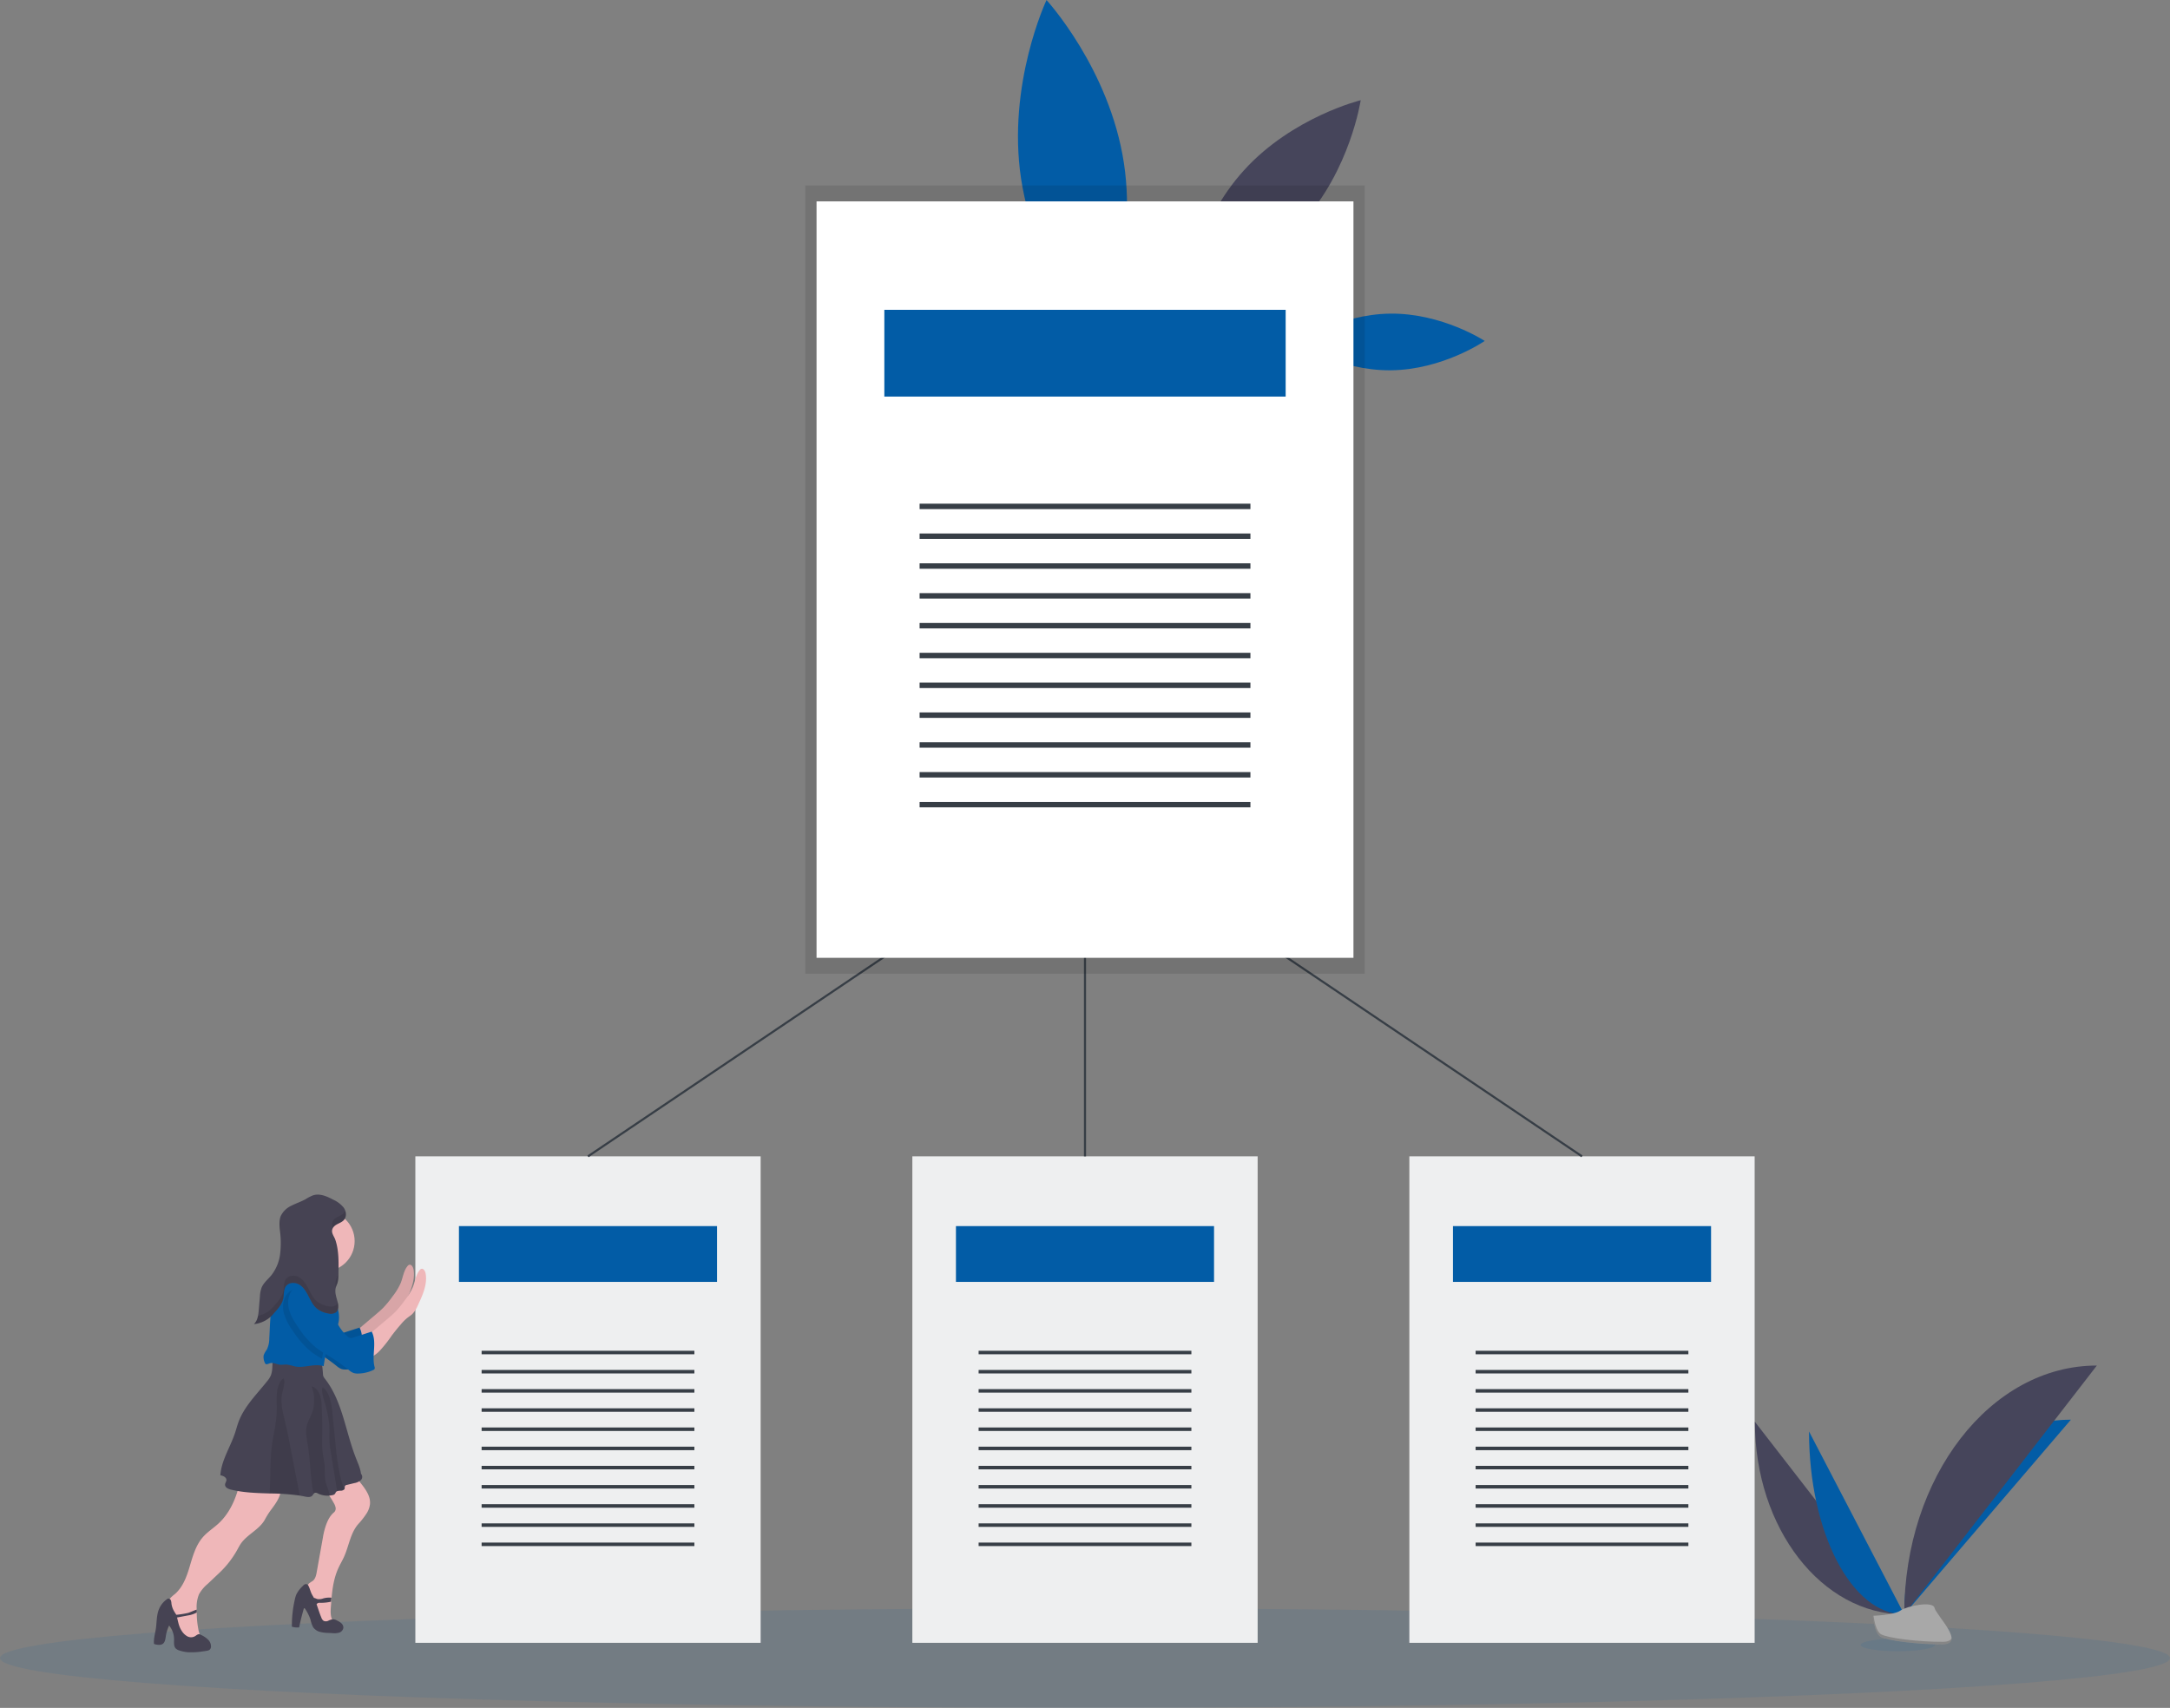 <svg id="f35ab9f9-34d5-448a-b11b-d3b80d8dd40d" data-name="Layer 1" xmlns="http://www.w3.org/2000/svg" width="1024" height="806.04" viewBox="0 0 1024 806.04"><rect x="0" y="0" width="1024" height="806.04" fill="#808080" stroke="none"/><title>File bundle</title><path d="M618.37,124c6.76,44.56-12,84.37-12,84.37s-29.77-32.43-36.53-77S581.84,47,581.84,47,611.61,79.42,618.37,124Z" transform="translate(-88 -46.98)" fill="#025ca6"/><path d="M744.07,195c24.53-.27,44.56,12.89,44.56,12.89s-19.74,13.59-44.27,13.85-44.56-12.89-44.56-12.89S719.54,195.27,744.07,195Z" transform="translate(-88 -46.98)" fill="#025ca6"/><path d="M675.09,127.26c-22.83,25.09-27.66,57.88-27.66,57.88s32.18-7.9,55-33S730.1,94.27,730.1,94.27,697.92,102.17,675.09,127.26Z" transform="translate(-88 -46.98)" fill="#46455b"/><ellipse cx="512" cy="782.54" rx="512" ry="23.5" fill="#025ca6" opacity="0.1"/><polyline points="208.3 545.74 358.94 545.74 358.94 775.33 196 775.33 196 545.74 208.3 545.74" fill="#eeeff0"/><rect x="216.57" y="578.66" width="121.79" height="26.33" fill="#025ca6"/><rect x="227.27" y="637.5" width="100.4" height="1.65" fill="#373e46"/><rect x="227.27" y="646.55" width="100.4" height="1.65" fill="#373e46"/><rect x="227.27" y="655.6" width="100.4" height="1.65" fill="#373e46"/><rect x="227.27" y="664.65" width="100.4" height="1.65" fill="#373e46"/><rect x="227.27" y="673.7" width="100.4" height="1.65" fill="#373e46"/><rect x="227.27" y="682.76" width="100.4" height="1.65" fill="#373e46"/><rect x="227.27" y="691.81" width="100.4" height="1.65" fill="#373e46"/><rect x="227.27" y="700.86" width="100.4" height="1.65" fill="#373e46"/><rect x="227.27" y="709.91" width="100.4" height="1.65" fill="#373e46"/><rect x="227.27" y="718.96" width="100.4" height="1.65" fill="#373e46"/><rect x="227.27" y="728.02" width="100.4" height="1.65" fill="#373e46"/><polyline points="442.83 545.74 593.47 545.74 593.47 775.33 430.53 775.33 430.53 545.74 442.83 545.74" fill="#eeeff0"/><rect x="451.1" y="578.66" width="121.79" height="26.33" fill="#025ca6"/><rect x="461.8" y="637.5" width="100.4" height="1.65" fill="#373e46"/><rect x="461.8" y="646.55" width="100.4" height="1.65" fill="#373e46"/><rect x="461.8" y="655.6" width="100.4" height="1.65" fill="#373e46"/><rect x="461.8" y="664.65" width="100.4" height="1.65" fill="#373e46"/><rect x="461.8" y="673.7" width="100.4" height="1.65" fill="#373e46"/><rect x="461.8" y="682.76" width="100.4" height="1.65" fill="#373e46"/><rect x="461.8" y="691.81" width="100.4" height="1.65" fill="#373e46"/><rect x="461.8" y="700.86" width="100.4" height="1.65" fill="#373e46"/><rect x="461.8" y="709.91" width="100.4" height="1.65" fill="#373e46"/><rect x="461.8" y="718.96" width="100.4" height="1.65" fill="#373e46"/><rect x="461.8" y="728.02" width="100.4" height="1.65" fill="#373e46"/><polyline points="677.36 545.74 828 545.74 828 775.33 665.06 775.33 665.06 545.74 677.36 545.74" fill="#eeeff0"/><rect x="685.64" y="578.66" width="121.79" height="26.33" fill="#025ca6"/><rect x="696.33" y="637.5" width="100.4" height="1.65" fill="#373e46"/><rect x="696.33" y="646.55" width="100.4" height="1.65" fill="#373e46"/><rect x="696.33" y="655.6" width="100.4" height="1.65" fill="#373e46"/><rect x="696.33" y="664.65" width="100.4" height="1.65" fill="#373e46"/><rect x="696.33" y="673.7" width="100.4" height="1.65" fill="#373e46"/><rect x="696.33" y="682.76" width="100.4" height="1.65" fill="#373e46"/><rect x="696.33" y="691.81" width="100.4" height="1.65" fill="#373e46"/><rect x="696.33" y="700.86" width="100.4" height="1.65" fill="#373e46"/><rect x="696.33" y="709.91" width="100.4" height="1.65" fill="#373e46"/><rect x="696.33" y="718.96" width="100.4" height="1.65" fill="#373e46"/><rect x="696.33" y="728.02" width="100.4" height="1.65" fill="#373e46"/><polyline points="512 545.74 512 387.74 277.47 545.74" fill="none" stroke="#373e46" stroke-miterlimit="10"/><line x1="746.53" y1="545.74" x2="512" y2="387.74" fill="none" stroke="#373e46" stroke-miterlimit="10"/><g opacity="0.1"><polygon points="399.93 87.54 380 87.54 380 459.54 644 459.54 644 87.54 399.93 87.54"/></g><polyline points="404.45 95.04 638.68 95.04 638.68 452.04 385.32 452.04 385.32 95.04 404.45 95.04" fill="#fff"/><rect x="417.31" y="146.22" width="189.38" height="40.95" fill="#025ca6"/><rect x="433.95" y="237.71" width="156.11" height="2.56" fill="#373e46"/><rect x="433.95" y="251.78" width="156.11" height="2.56" fill="#373e46"/><rect x="433.95" y="265.86" width="156.11" height="2.56" fill="#373e46"/><rect x="433.95" y="279.93" width="156.11" height="2.56" fill="#373e46"/><rect x="433.95" y="294.01" width="156.11" height="2.56" fill="#373e46"/><rect x="433.95" y="308.09" width="156.11" height="2.56" fill="#373e46"/><rect x="433.95" y="322.16" width="156.11" height="2.56" fill="#373e46"/><rect x="433.95" y="336.24" width="156.11" height="2.56" fill="#373e46"/><rect x="433.95" y="350.31" width="156.11" height="2.56" fill="#373e46"/><rect x="433.95" y="364.39" width="156.11" height="2.56" fill="#373e46"/><rect x="433.95" y="378.46" width="156.11" height="2.56" fill="#373e46"/><path d="M220.64,748.89c.17,4-2.36,7.51-4.77,10.68a38.9,38.9,0,0,0-2.93,4.67c-2.62,4.66-8.25,6.88-11.3,11.28-.73,1.07-1.3,2.24-1.95,3.37a44.78,44.78,0,0,1-8.23,10.45L186,794.5a17.5,17.5,0,0,0-4.1,4.91,15.94,15.94,0,0,0-1.06,7.27l0,.82c0,.19,0,.37,0,.56a41.61,41.61,0,0,0,1,9,4.49,4.49,0,0,1,.16,2.84,3.69,3.69,0,0,1-2.43,1.82,5.14,5.14,0,0,1-3.32.22,5.64,5.64,0,0,1-2.48-2.22c-3.22-4.42-4.52-9.89-6.44-15a3.38,3.38,0,0,1,.74-3.18,18.25,18.25,0,0,1,2.51-2.29c3.8-3.32,5.57-8.33,7-13.16s2.85-9.88,6.17-13.67c2.15-2.46,5-4.23,7.38-6.44,6-5.54,9-13.61,10.52-21.61a16,16,0,0,1,5.57-.07l9.82,1.3a4.45,4.45,0,0,1,2.92,1.15A3.53,3.53,0,0,1,220.64,748.89Z" transform="translate(-88 -46.98)" fill="#efb7b9"/><path d="M262.57,757a10.47,10.47,0,0,1-1.53,4.17,37.51,37.51,0,0,1-4,5.12c-3.75,4.31-4.39,10.44-6.78,15.63-.77,1.68-1.74,3.27-2.52,5-2.06,4.41-2.82,9.26-3.27,14.14-.05.62-.11,1.25-.15,1.88s-.12,1.55-.18,2.32c-.15,2-.28,4.19.58,6,.45,1,1.17,1.74,1.2,2.79-1.48,1.44-4,1.27-5.72.11a11.37,11.37,0,0,1-3.63-4.93,45.55,45.55,0,0,1-3.41-10.82c-.26-1.41-.38-3.08.64-4.1a15.68,15.68,0,0,1,1.79-1.22c1.25-1,1.61-2.7,1.89-4.27q1.44-8.09,2.89-16.17a36.94,36.94,0,0,1,.85-3.92c.82-2.89,2.07-6.11,4.41-8a2.43,2.43,0,0,0,.74-2.23,6.87,6.87,0,0,0-.92-2.27c-1.74-3.12-3.83-6.26-7-8a35.93,35.93,0,0,1,11-6.29,4.26,4.26,0,0,1,2.26-.39,3.89,3.89,0,0,1,1.18.47,20.1,20.1,0,0,1,5.39,5C260.61,749.94,263,753.31,262.57,757Z" transform="translate(-88 -46.98)" fill="#efb7b9"/><path d="M186.14,820.77a11.51,11.51,0,0,0-3.33-2.21,2.25,2.25,0,0,0-.9-.31c-.77,0-1.35.66-2,1a3.68,3.68,0,0,1-3.5,0,7.21,7.21,0,0,1-2.6-2.49c-1.4-2.07-1.68-4.13-2.26-6.4l6.11-1.15a13.26,13.26,0,0,0,3.19-1.2c0-.19,0-.37,0-.56l0-.82c-1.13.33-3.52,1.44-4.09,1.57a43.79,43.79,0,0,1-5.58.89c-.29-.58-.71-1.08-1-1.65a9.32,9.32,0,0,1-1.28-3.72,4.63,4.63,0,0,0-.3-1.53,1.2,1.2,0,0,0-1.24-.75,1.49,1.49,0,0,0-.55.27,10.67,10.67,0,0,0-3.82,4.78c-1.14,2.86-1,6.06-1.43,9.11-.35,2.29-1.05,4.56-.93,6.87a.62.62,0,0,0,.1.35.65.65,0,0,0,.38.18c1.27.28,2.74.53,3.77-.26s1.18-2.29,1.38-3.59a17.66,17.66,0,0,1,1.55-5,10.32,10.32,0,0,1,2.32,6.86c0,1.37-.16,2.94.78,3.94a3.9,3.9,0,0,0,1.64.94,16.59,16.59,0,0,0,3.88.84,32.74,32.74,0,0,0,7.19-.37c.75-.09,1.51-.19,2.25-.35a2.63,2.63,0,0,0,1.06-.44,2,2,0,0,0,.62-1.21A4.42,4.42,0,0,0,186.14,820.77Z" transform="translate(-88 -46.98)" fill="#464353"/><path d="M249.12,813.12a7.6,7.6,0,0,0-2-1.29,4.37,4.37,0,0,0-1.93-.64,5.9,5.9,0,0,0-2.2.67,2.64,2.64,0,0,1-2.24.1,3,3,0,0,1-1.11-1.58c-.86-2-1.5-4.18-2.25-6.26a1.52,1.52,0,0,1,.74-.61,2,2,0,0,1,.72-.09,21.15,21.15,0,0,0,5.39-.53c0-.63.1-1.26.15-1.88a10.68,10.68,0,0,0-3.77.32,5.88,5.88,0,0,1-2.67.37c-.62-.13-1.21-.51-1.81-.59-.28-.53-.59-1-.89-1.56-.75-1.33-1-2.88-1.72-4.18a1.45,1.45,0,0,0-1.18-.79,2,2,0,0,0-1.34.79,14.26,14.26,0,0,0-3.16,4.1,12.13,12.13,0,0,0-.68,2.22,54.15,54.15,0,0,0-1.43,13,8.13,8.13,0,0,0,3.43.33q.89-4.42,2.17-8.75a.41.41,0,0,1,.16-.27c.19-.1.38.1.49.28a22.17,22.17,0,0,1,2.51,5,13.76,13.76,0,0,0,1.29,3.7,5.71,5.71,0,0,0,3.19,2.16,16.48,16.48,0,0,0,3.9.5l2,.1a8.14,8.14,0,0,0,3.15-.24,2.82,2.82,0,0,0,2-2.26A2.77,2.77,0,0,0,249.12,813.12Z" transform="translate(-88 -46.98)" fill="#464353"/><path d="M258.28,745.53a6.22,6.22,0,0,1-3.09,1.4l-3.39.83a1.39,1.39,0,0,0-1,.53c-.19.36-.06.8-.15,1.19a1,1,0,0,1-.21.42,2.48,2.48,0,0,1-1.75.62,4.44,4.44,0,0,0-1.64.25,1.32,1.32,0,0,0-.55.44c-.17.25-.25.56-.43.79a1.93,1.93,0,0,1-1.17.61,9.61,9.61,0,0,1-1.41.22,10.47,10.47,0,0,1-5.48-1,1.92,1.92,0,0,0-1.37-.33,1.35,1.35,0,0,0-.68.55,8.64,8.64,0,0,1-.57.78c-.87.94-2.39.69-3.64.43-.78-.17-1.56-.31-2.34-.44a106.11,106.11,0,0,0-14.17-1c-6.15-.19-12.29-.36-18.23-1.81-1.3-.31-2.87-1-2.8-2.39,0-.76.64-1.41.64-2.17,0-1.29-1.59-2-2.86-2.2.46-7.08,4.71-13.27,6.92-20,.55-1.67,1-3.38,1.58-5,2.69-7.44,8.61-13.16,13.53-19.36a11.31,11.31,0,0,0,1.84-2.9,12.57,12.57,0,0,0,.65-3.91l.27-4.67a82.69,82.69,0,0,1,21.54,1.34,2,2,0,0,1,1.23.61,1.9,1.9,0,0,1,.27.82c.28,1.7.47,3.42.58,5.14a4.66,4.66,0,0,0,.16,1.12,4.78,4.78,0,0,0,.78,1.27C245.51,703,248,709.47,250,716s3.59,13.17,6.11,19.51c.86,2.19,2,4.65,2.22,7A2.14,2.14,0,0,1,258.28,745.53Z" transform="translate(-88 -46.98)" fill="#464353"/><path d="M229.45,752.79a106.11,106.11,0,0,0-14.17-1l.39-13.15c.09-2.91.18-5.83.53-8.72.49-4.11,1.49-8.15,2-12.25a54.41,54.41,0,0,0,.39-7.1,42.42,42.42,0,0,1,.2-7.22c.33-2,1.18-4.73,3-5.8,1.21,1.65-.65,6.28-.86,8.26-.45,4.13.66,8.24,1.62,12.27,1.15,4.84,2.09,9.73,3,14.62Q227.52,742.72,229.45,752.79Z" transform="translate(-88 -46.98)" opacity="0.1"/><path d="M243.53,752.83a10.47,10.47,0,0,1-5.48-1,1.92,1.92,0,0,0-1.37-.33,1.35,1.35,0,0,0-.68.55c-1.61-7.64-1.52-15.6-2.8-23.32-.45-2.76-1.08-5.57-.55-8.3.57-2.93,2.42-5.47,3.14-8.36a22.6,22.6,0,0,0,.4-5.81,13.83,13.83,0,0,0-1.24-5c1.69.28,3.07,1.94,3.75,3.44a16.08,16.08,0,0,1,1.1,5.89c.27,4.86.31,9.71.24,14.57a54.89,54.89,0,0,0,.15,6.79c.25,2.23.8,4.41,1,6.64.21,2.68-.1,5.42.55,8C242.24,748.67,243.38,750.77,243.53,752.83Z" transform="translate(-88 -46.98)" opacity="0.1"/><path d="M250.48,749.9a2.48,2.48,0,0,1-1.75.62,4.44,4.44,0,0,0-1.64.25l-2.82-17.42a59.07,59.07,0,0,1-.81-6.46c-.12-2.51.07-5-.1-7.53a54,54,0,0,0-1.73-9.07c-.44-1.77-2.44-7.07-1.32-8.57,1.75,1.13,2.82,3.55,3.41,5.49a35.13,35.13,0,0,1,1.16,6.86q.66,6.7,1.34,13.43c.74,7.44,1.51,15,4.1,22C250.38,749.62,250.43,749.76,250.48,749.9Z" transform="translate(-88 -46.98)" opacity="0.1"/><path d="M265.22,667.45c1.25-1.06,2.51-2.13,3.67-3.3a50.55,50.55,0,0,0,4.49-5.5,28.35,28.35,0,0,0,3.79-6.31c1-2.63,1.34-5.62,3.12-7.8a1.85,1.85,0,0,1,.81-.63c1-.32,1.77,1,2,2,.95,5.15-1.31,10.29-3.52,15a13.82,13.82,0,0,1-2.76,4.36,25.48,25.48,0,0,1-2.17,1.67,23,23,0,0,0-3.06,3c-1.58,1.8-3.1,3.67-4.53,5.6a59.44,59.44,0,0,1-5.55,7,13.89,13.89,0,0,1-7.68,4.22c.84-.12.56-5.06.47-5.68-.13-.91-.75-2-.77-2.85,0-1.08.42-1.24,1.32-2Z" transform="translate(-88 -46.98)" fill="#efb7b9"/><path d="M265.22,667.45c1.25-1.06,2.51-2.13,3.67-3.3a50.55,50.55,0,0,0,4.49-5.5,28.35,28.35,0,0,0,3.79-6.31c1-2.63,1.34-5.62,3.12-7.8a1.85,1.85,0,0,1,.81-.63c1-.32,1.77,1,2,2,.95,5.15-1.31,10.29-3.52,15a13.82,13.82,0,0,1-2.76,4.36,25.48,25.48,0,0,1-2.17,1.67,23,23,0,0,0-3.06,3c-1.58,1.8-3.1,3.67-4.53,5.6a59.44,59.44,0,0,1-5.55,7,13.89,13.89,0,0,1-7.68,4.22c.84-.12.56-5.06.47-5.68-.13-.91-.75-2-.77-2.85,0-1.08.42-1.24,1.32-2Z" transform="translate(-88 -46.98)" opacity="0.1"/><path d="M229.88,636.29S227,650.58,223.69,653s18.09,5.23,18.09,5.23.48-11.42,6.19-16.66S229.88,636.29,229.88,636.29Z" transform="translate(-88 -46.98)" fill="#efb7b9"/><path d="M224.19,651.55a6,6,0,0,0-3.66,2c-2.24,2.42-2.69,6.1-1.92,9.31a27,27,0,0,0,4.49,8.76,42,42,0,0,0,8.51,9.64,64,64,0,0,0,5.75,3.71,94.06,94.06,0,0,1,9.46,6.65,8.28,8.28,0,0,0,2.24,1.43,6.38,6.38,0,0,0,2.18.28,17,17,0,0,0,7.22-1.68,1.28,1.28,0,0,0,.54-.39,1.48,1.48,0,0,0,0-1.17c-1.35-5.42,1.24-11.58-1.33-16.54-2.79.9-5.86,1.88-8.65,2.79a3.34,3.34,0,0,1-1.35.23,2.86,2.86,0,0,1-1.46-.8c-3-2.62-4.94-6.27-6.68-9.87s-3.43-7.33-6.15-10.26S228.17,651.13,224.19,651.55Z" transform="translate(-88 -46.98)" fill="#025ca6"/><path d="M224.19,651.55a6,6,0,0,0-3.66,2c-2.24,2.42-2.69,6.1-1.92,9.31a27,27,0,0,0,4.49,8.76,42,42,0,0,0,8.51,9.64,64,64,0,0,0,5.75,3.71,94.06,94.06,0,0,1,9.46,6.65,8.28,8.28,0,0,0,2.24,1.43,6.38,6.38,0,0,0,2.18.28,17,17,0,0,0,7.22-1.68,1.28,1.28,0,0,0,.54-.39,1.48,1.48,0,0,0,0-1.17c-1.35-5.42,1.24-11.58-1.33-16.54-2.79.9-5.86,1.88-8.65,2.79a3.34,3.34,0,0,1-1.35.23,2.86,2.86,0,0,1-1.46-.8c-3-2.62-4.94-6.27-6.68-9.87s-3.43-7.33-6.15-10.26S228.17,651.13,224.19,651.55Z" transform="translate(-88 -46.98)" opacity="0.1"/><circle cx="153.07" cy="585.74" r="14.28" fill="#efb7b9"/><path d="M246.77,673.83l0,.06c-.83,1.53-2.06,2.82-2.91,4.34a19,19,0,0,0-1.77,5.63c-.27,1.3-.51,2.6-.73,3.91s-.44,2.65-.64,4c-4.31-1.46-9.09,1-13.56.1a27.86,27.86,0,0,0-4-.9c-1,0-2,.18-3,.09-1.65-.16-3.29-1.2-4.87-.67-.7.24-1.57.74-2.08.19a1.53,1.53,0,0,1-.26-.49,6.11,6.11,0,0,1-.53-3.5,11.35,11.35,0,0,1,1.49-2.67,12,12,0,0,0,1.16-5.15c.29-4.59.28-9.22,1-13.76s2.34-9.06,5.41-12.49a9,9,0,0,1,5.71-3.3c8.26-.67,14.93,3.88,18.54,11.11C247.86,664.51,249,669.68,246.77,673.83Z" transform="translate(-88 -46.98)" fill="#025ca6"/><path d="M270.93,669.36c1.26-1.07,2.52-2.13,3.67-3.31a49.3,49.3,0,0,0,4.49-5.49,28.09,28.09,0,0,0,3.8-6.32c1-2.62,1.33-5.61,3.12-7.79a1.75,1.75,0,0,1,.8-.63c1-.32,1.77,1,2,2,1,5.15-1.32,10.3-3.53,15a13.62,13.62,0,0,1-2.75,4.36c-.67.62-1.45,1.11-2.17,1.66a21.84,21.84,0,0,0-3.06,3q-2.38,2.72-4.54,5.6a60.41,60.41,0,0,1-5.54,7,14,14,0,0,1-7.69,4.23c.85-.12.57-5.07.48-5.69a26.75,26.75,0,0,1-.77-2.84c0-1.09.42-1.25,1.31-2Z" transform="translate(-88 -46.98)" fill="#efb7b9"/><path d="M245.34,674.31l0,.06c-.82,1.53-2.06,2.81-2.91,4.34a18.86,18.86,0,0,0-1.77,5.63c-.26,1.3-.51,2.6-.73,3.91a52.55,52.55,0,0,1-5-3.23,41.78,41.78,0,0,1-8.52-9.64,27,27,0,0,1-4.49-8.76c-.77-3.21-.32-6.89,1.93-9.31a5.94,5.94,0,0,1,3.65-1.95c4-.43,6.5,1.11,9.22,4s4.41,6.65,6.15,10.26C243.65,671.23,244.44,672.81,245.34,674.31Z" transform="translate(-88 -46.98)" opacity="0.1"/><path d="M229.9,653.45a6,6,0,0,0-3.65,2c-2.25,2.42-2.7,6.1-1.92,9.31s2.6,6,4.48,8.76a42.19,42.19,0,0,0,8.52,9.64,63.77,63.77,0,0,0,5.74,3.7,92.93,92.93,0,0,1,9.46,6.65,8,8,0,0,0,2.24,1.43,6.47,6.47,0,0,0,2.19.29,17.22,17.22,0,0,0,7.22-1.69,1.23,1.23,0,0,0,.54-.39,1.46,1.46,0,0,0,0-1.16c-1.34-5.43,1.25-11.59-1.32-16.55l-8.66,2.79a3.16,3.16,0,0,1-1.35.23,3,3,0,0,1-1.46-.79c-3-2.62-4.94-6.27-6.68-9.88s-3.42-7.32-6.15-10.25S233.88,653,229.9,653.45Z" transform="translate(-88 -46.98)" fill="#025ca6"/><path d="M250.3,622.74c1.39-1.57,1.09-4.12-.12-5.83a13.43,13.43,0,0,0-5-3.77c-2.95-1.57-6.34-3.08-9.51-2a20.55,20.55,0,0,0-3.48,1.81c-2.1,1.17-4.42,1.91-6.56,3a10.4,10.4,0,0,0-5.12,4.88c-.9,2.17-.62,4.62-.38,7a45.61,45.61,0,0,1,.07,10.89,20.26,20.26,0,0,1-4.06,10c-1.61,2-3.74,3.62-4.71,6a14.33,14.33,0,0,0-.79,4.22l-.52,6.14c-.2,2.45-.51,5.12-2.28,6.83a14,14,0,0,0,9.6-5.32c1.81-2,3.69-4.12,4.23-6.76.41-2,.07-4.21,1.27-5.82,1.41-1.9,4.42-1.92,6.42-.66s3.23,3.42,4.3,5.53,2.14,4.32,4,5.81a11.24,11.24,0,0,0,5.18,2.18,4.52,4.52,0,0,0,3.7-.51c1.37-1.1,1.23-3.21.79-4.91-.59-2.25-1.5-4.59-.86-6.84.21-.74.58-1.44.81-2.18a12.17,12.17,0,0,0,.39-3.3c.13-5.58.39-11.59-1.42-17-.58-1.72-2.14-3.36-1.34-5.22C245.92,624.55,248.79,624.47,250.3,622.74Z" transform="translate(-88 -46.98)" fill="#464353"/><g opacity="0.1"><path d="M220.5,632.3a56.38,56.38,0,0,0-.33-7.9c0-.51-.11-1-.15-1.55a22.3,22.3,0,0,0,.15,4.89C220.32,629.25,220.44,630.77,220.5,632.3Z" transform="translate(-88 -46.98)"/><path d="M246.56,662.93a4.56,4.56,0,0,1-3.7.51,11.24,11.24,0,0,1-5.18-2.18c-1.84-1.5-2.9-3.71-4-5.81s-2.3-4.28-4.3-5.53-5-1.24-6.42.66c-1.2,1.61-.86,3.85-1.27,5.82-.54,2.64-2.42,4.77-4.23,6.76a18.57,18.57,0,0,1-3.09,2.92,14.82,14.82,0,0,1-4.63,1.94,7.11,7.11,0,0,1-1.88,3.79,14,14,0,0,0,9.6-5.32c1.81-2,3.69-4.12,4.23-6.76.41-2,.07-4.21,1.27-5.82,1.41-1.9,4.42-1.92,6.42-.66s3.23,3.42,4.3,5.53,2.14,4.32,4,5.81a11.24,11.24,0,0,0,5.18,2.18,4.52,4.52,0,0,0,3.7-.51c1.28-1,1.24-3,.87-4.58A2.84,2.84,0,0,1,246.56,662.93Z" transform="translate(-88 -46.98)"/><path d="M250.3,619.41c-1.51,1.72-4.38,1.81-5.37,4.1a3.4,3.4,0,0,0,.25,2.87c1.15-1.85,3.72-2,5.12-3.64a4.42,4.42,0,0,0,.63-4.35A3.4,3.4,0,0,1,250.3,619.41Z" transform="translate(-88 -46.98)"/><path d="M247.69,645.7a12.17,12.17,0,0,1-.39,3.3c-.23.74-.6,1.43-.81,2.18a7.36,7.36,0,0,0,0,3.43l0-.1c.21-.74.58-1.44.81-2.18a12.17,12.17,0,0,0,.39-3.3c.05-2.22.12-4.5.08-6.79C247.75,643.4,247.72,644.56,247.69,645.7Z" transform="translate(-88 -46.98)"/></g><path d="M916.12,718c0,50.24,31.52,90.9,70.47,90.9" transform="translate(-88 -46.98)" fill="#46455b"/><path d="M986.59,808.91c0-50.81,35.18-91.92,78.65-91.92" transform="translate(-88 -46.98)" fill="#025ca6"/><path d="M941.66,722.56c0,47.73,20.1,86.35,44.93,86.35" transform="translate(-88 -46.98)" fill="#025ca6"/><path d="M986.59,808.91c0-64.92,40.66-117.46,90.9-117.46" transform="translate(-88 -46.98)" fill="#46455b"/><ellipse cx="895.54" cy="776.33" rx="17.52" ry="2.96" fill="#025ca6" opacity="0.1"/><path d="M971.77,809.55s10-.31,13-2.45,15.37-4.71,16.12-1.27,15,17.11,3.73,17.2-26.22-1.76-29.22-3.59S971.77,809.55,971.77,809.55Z" transform="translate(-88 -46.98)" fill="#a8a8a8"/><path d="M1004.83,821.83c-11.28.09-26.21-1.76-29.22-3.59-2.29-1.39-3.2-6.4-3.51-8.7h-.33s.63,8.06,3.64,9.89,17.94,3.68,29.22,3.59c3.26,0,4.38-1.19,4.32-2.9C1008.5,821.16,1007.26,821.81,1004.83,821.83Z" transform="translate(-88 -46.98)" opacity="0.2"/></svg>